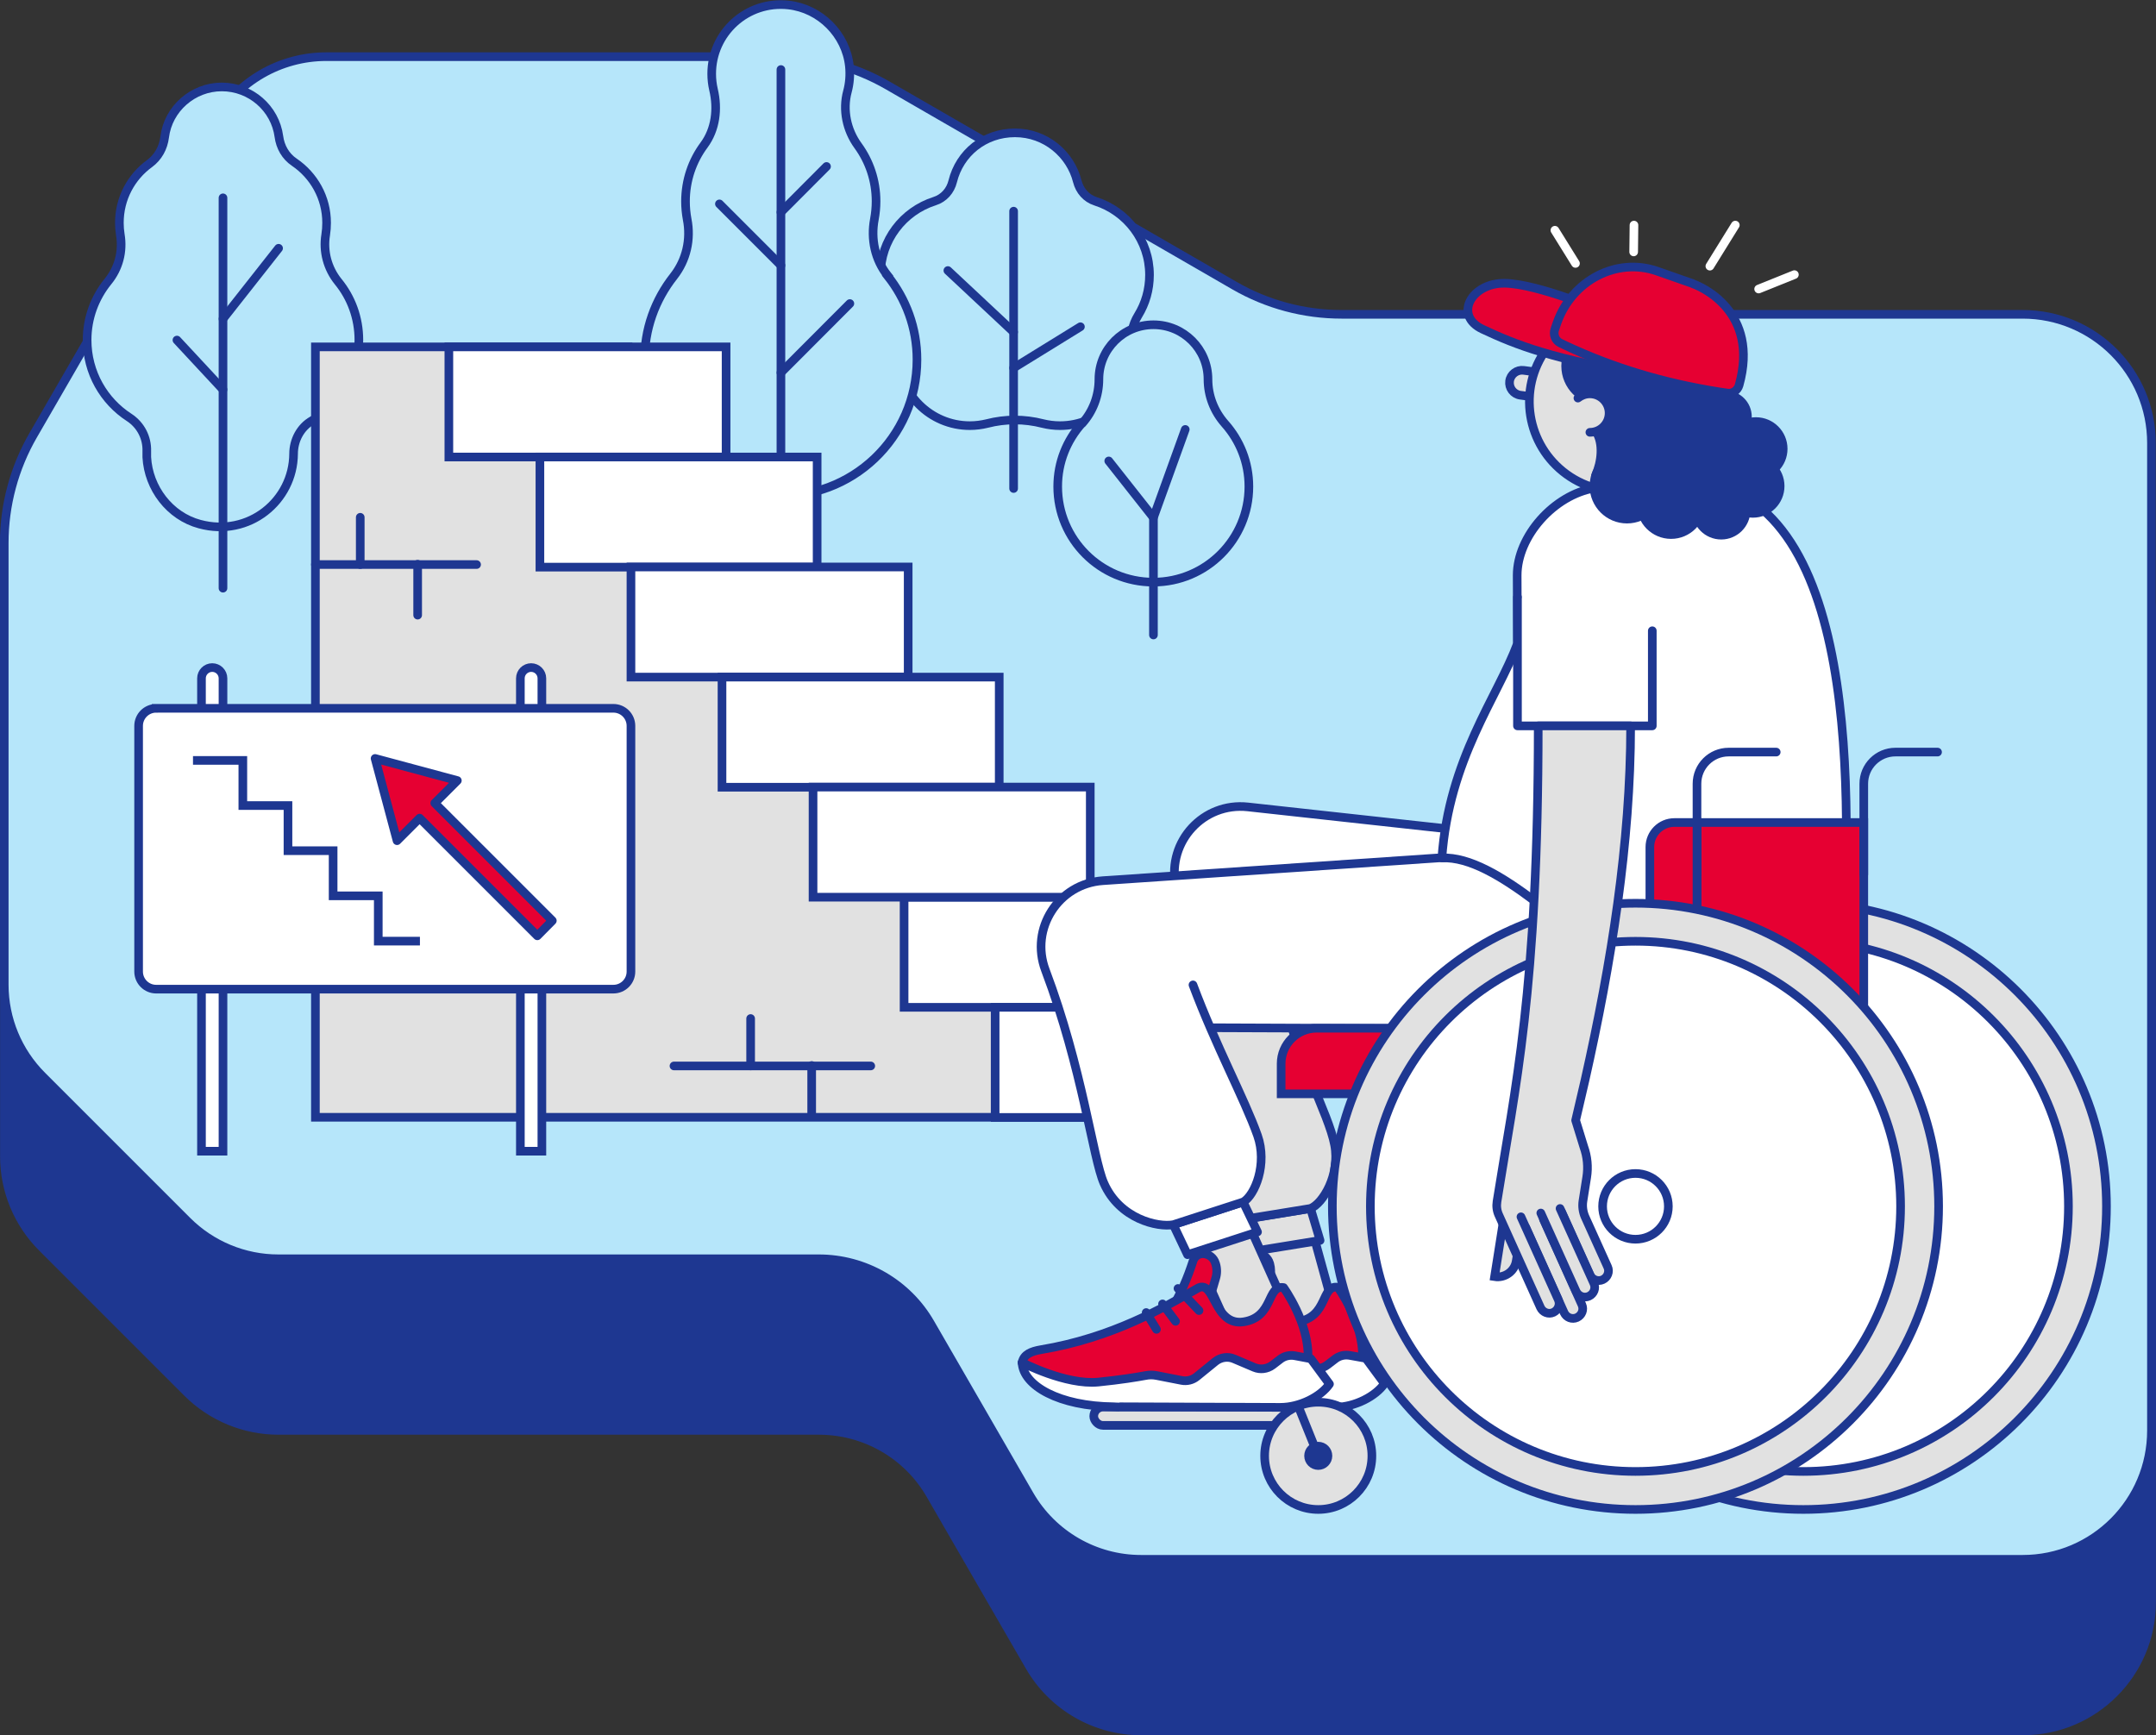 <?xml version="1.0" encoding="UTF-8"?>
<svg id="BARRIEREFREI" xmlns="http://www.w3.org/2000/svg" xmlns:xlink="http://www.w3.org/1999/xlink" viewBox="0 0 142.32 114.56">
  <rect x="0" y="0" width="142.32" height="114.56" fill="#333333" stroke="none"/>
  <defs>
    <style>
      .cls-1, .cls-2, .cls-3, .cls-4, .cls-5, .cls-6, .cls-7, .cls-8, .cls-9, .cls-10, .cls-11, .cls-12, .cls-13, .cls-14, .cls-15, .cls-16, .cls-17, .cls-18, .cls-19, .cls-20, .cls-21, .cls-22 {
        stroke-width: .57px;
      }

      .cls-1, .cls-2, .cls-3, .cls-4, .cls-5, .cls-6, .cls-7, .cls-8, .cls-9, .cls-10, .cls-11, .cls-13, .cls-14, .cls-15, .cls-16, .cls-17, .cls-18, .cls-19, .cls-20, .cls-21, .cls-22 {
        stroke: #1e3791;
      }

      .cls-1, .cls-4, .cls-5, .cls-6, .cls-7, .cls-8, .cls-9, .cls-10, .cls-14 {
        stroke-linejoin: round;
      }

      .cls-1, .cls-4, .cls-10, .cls-11, .cls-12, .cls-13, .cls-15, .cls-16, .cls-22 {
        stroke-linecap: round;
      }

      .cls-1, .cls-9, .cls-23, .cls-11, .cls-15, .cls-21 {
        fill: #e1e1e1;
      }

      .cls-2, .cls-3, .cls-15, .cls-16, .cls-22 {
        stroke-miterlimit: 10;
      }

      .cls-2, .cls-5, .cls-16 {
        fill: #b6e6fa;
      }

      .cls-3, .cls-8, .cls-20 {
        fill: #1e3791;
      }

      .cls-4, .cls-7, .cls-24, .cls-19 {
        fill: #fff;
      }

      .cls-6, .cls-18 {
        fill: #e60032;
      }

      .cls-10, .cls-12, .cls-13, .cls-14, .cls-17, .cls-22 {
        fill: none;
      }

      .cls-12 {
        stroke: #fff;
      }
    </style>
    <symbol id="Neues_Symbol_3" data-name="Neues Symbol 3" viewBox="0 0 142.32 114.56">
      <g>
        <path class="cls-3" d="m142.02,66.71s0,0,0,0v-26.12c0-4.7-3.81-8.5-8.5-8.5h-44.95c-2.49,0-4.93-.65-7.09-1.9l-22.88-13.21c-2.15-1.24-4.6-1.9-7.09-1.9L8.79,33.19c-4.7,0-8.5,4.75-8.5,9.45v33.7c0,2.26.9,4.42,2.49,6.01l9.59,9.59c1.59,1.59,3.76,2.49,6.01,2.49h35.68c3.04,0,5.85,1.62,7.36,4.25l6.55,11.34c1.52,2.63,4.33,4.25,7.36,4.25h58.2c4.7,0,8.5-3.81,8.5-8.5v-39.06s0,0,0,0Z"/>
        <path class="cls-2" d="m142.02,55.37s0,0,0,0v-26.12c0-4.7-3.81-8.5-8.5-8.5h-44.95c-2.49,0-4.93-.65-7.09-1.9l-22.88-13.21c-2.15-1.24-4.6-1.9-7.09-1.9h-29.97c-3.04,0-5.85,1.62-7.36,4.25L2.18,28.75c-1.24,2.15-1.9,4.6-1.9,7.09v29.17c0,2.26.9,4.42,2.49,6.01l9.59,9.59c1.59,1.59,3.76,2.49,6.01,2.49h35.68c3.04,0,5.85,1.62,7.36,4.25l6.55,11.34c1.52,2.63,4.33,4.25,7.36,4.25h58.2c4.7,0,8.5-3.81,8.5-8.5v-39.06s0,0,0,0Z"/>
        <g>
          <path class="cls-5" d="m74.68,22.9c-.09-.73.07-1.46.45-2.08.48-.78.75-1.69.75-2.67,0-2.28-1.5-4.2-3.56-4.86-.62-.2-1.05-.7-1.21-1.33-.45-1.78-2.08-3.19-4.11-3.19s-3.65,1.34-4.11,3.2c-.15.62-.59,1.12-1.2,1.31-2.07.66-3.57,2.58-3.57,4.86,0,.98.28,1.89.75,2.67.38.62.54,1.34.45,2.06-.02.15-.03.32-.03.5,0,2.61,2.12,4.73,4.73,4.73.39,0,.77-.05,1.14-.14,1.2-.31,2.46-.31,3.67,0,.36.09.75.14,1.14.14,2.61,0,4.73-2.12,4.73-4.73,0-.1,0-.26-.03-.48Z"/>
          <line class="cls-22" x1="66.91" y1="32.25" x2="66.91" y2="13.94"/>
          <line class="cls-22" x1="66.91" y1="21.92" x2="62.57" y2="17.86"/>
          <line class="cls-22" x1="66.91" y1="24.29" x2="71.32" y2="21.57"/>
        </g>
        <g>
          <path class="cls-5" d="m71.43,27.96c.72-.8,1.11-1.84,1.11-2.92,0,0,0,0,0,0,0-1.99,1.61-3.6,3.6-3.6s3.6,1.61,3.6,3.6c0,1.08.4,2.11,1.11,2.92.99,1.11,1.59,2.56,1.59,4.16,0,3.48-2.82,6.31-6.31,6.31s-6.31-2.82-6.31-6.31c0-1.6.6-3.05,1.59-4.16Z"/>
          <polyline class="cls-22" points="76.14 41.92 76.14 34.17 78.24 28.35"/>
          <line class="cls-22" x1="76.14" y1="34.17" x2="73.19" y2="30.43"/>
        </g>
        <g>
          <g>
            <path class="cls-5" d="m5.75,22.44c0,2.16,1.11,4.04,2.78,5.12.75.49,1.19,1.33,1.16,2.23,0,.13,0,.26,0,.39.11,2.04,1.51,3.89,3.49,4.42,3.25.88,6.18-1.54,6.2-4.64,0-.89.45-1.76,1.23-2.2,1.83-1.05,3.08-3.03,3.08-5.31,0-1.47-.51-2.81-1.37-3.86-.7-.87-1-1.99-.82-3.09.04-.26.06-.52.06-.79,0-1.67-.85-3.13-2.13-4-.58-.39-.93-1.01-1.02-1.7-.25-1.86-1.86-3.27-3.77-3.27s-3.54,1.44-3.77,3.31c-.09.71-.43,1.33-1,1.75-1.21.88-1.99,2.3-1.99,3.91,0,.26.02.52.06.77.19,1.12-.1,2.23-.82,3.11-.85,1.05-1.37,2.39-1.37,3.86Z"/>
            <line class="cls-22" x1="14.72" y1="38.83" x2="14.72" y2="13.06"/>
          </g>
          <line class="cls-22" x1="14.72" y1="21.05" x2="18.39" y2="16.39"/>
          <line class="cls-22" x1="14.72" y1="25.72" x2="11.68" y2="22.45"/>
        </g>
        <g>
          <path class="cls-16" d="m58.6,18.2c-.84-1.05-1.13-2.41-.88-3.73.07-.38.11-.78.11-1.18,0-1.37-.44-2.64-1.19-3.67s-1.03-2.36-.7-3.58c.14-.52.19-1.09.13-1.67-.22-2.1-1.93-3.81-4.02-4.04-2.75-.3-5.07,1.85-5.07,4.54,0,.36.04.71.12,1.05.3,1.27.14,2.62-.63,3.66-.77,1.04-1.22,2.33-1.22,3.72,0,.4.04.8.11,1.18.26,1.33-.05,2.69-.89,3.76-1.22,1.55-1.95,3.5-1.92,5.63.06,4.67,3.81,8.59,8.48,8.85,5.2.29,9.5-3.84,9.5-8.98,0-2.1-.73-4.01-1.94-5.53Z"/>
          <line class="cls-15" x1="51.55" y1="40.61" x2="51.55" y2="4.59"/>
          <line class="cls-15" x1="51.55" y1="17.52" x2="47.49" y2="13.46"/>
          <line class="cls-15" x1="51.55" y1="24.6" x2="56.1" y2="20.04"/>
          <line class="cls-15" x1="51.55" y1="14.01" x2="54.56" y2="10.99"/>
        </g>
        <g>
          <polygon class="cls-21" points="73.52 73.76 20.82 73.76 20.82 22.9 41.57 22.9 73.52 73.76"/>
          <g>
            <rect class="cls-19" x="59.68" y="59.23" width="18.3" height="7.27"/>
            <rect class="cls-19" x="29.63" y="22.9" width="18.3" height="7.27"/>
            <rect class="cls-19" x="35.64" y="30.17" width="18.3" height="7.27"/>
            <rect class="cls-19" x="41.65" y="37.43" width="18.3" height="7.27"/>
            <rect class="cls-19" x="47.66" y="44.7" width="18.3" height="7.27"/>
            <rect class="cls-19" x="53.67" y="51.96" width="18.3" height="7.27"/>
            <rect class="cls-19" x="65.69" y="66.5" width="18.3" height="7.27"/>
          </g>
          <g>
            <line class="cls-10" x1="20.82" y1="37.27" x2="31.46" y2="37.27"/>
            <line class="cls-10" x1="23.78" y1="37.27" x2="23.78" y2="34.15"/>
            <line class="cls-10" x1="27.57" y1="37.25" x2="27.57" y2="40.61"/>
          </g>
          <g>
            <line class="cls-10" x1="44.49" y1="70.37" x2="57.48" y2="70.37"/>
            <line class="cls-10" x1="49.55" y1="70.37" x2="49.55" y2="67.24"/>
            <line class="cls-10" x1="53.58" y1="70.34" x2="53.58" y2="73.7"/>
          </g>
        </g>
        <g>
          <g>
            <path class="cls-19" d="m13.3,76v-31.22c0-.39.32-.71.71-.71s.71.32.71.71v31.22h-1.42Z"/>
            <path class="cls-19" d="m34.35,76v-31.22c0-.39.32-.71.71-.71s.71.32.71.71v31.22h-1.42Z"/>
          </g>
          <path class="cls-19" d="m10.31,46.76h30.18c.64,0,1.16.52,1.16,1.16v16.22c0,.64-.52,1.16-1.16,1.16H10.31c-.64,0-1.16-.52-1.16-1.16v-16.22c0-.64.52-1.16,1.16-1.16Z"/>
          <polyline class="cls-19" points="12.74 50.2 16.03 50.2 16.03 53.18 19.01 53.18 19.01 56.16 21.99 56.16 21.99 59.14 24.97 59.14 24.97 62.13 27.72 62.13"/>
          <polygon class="cls-6" points="30.19 51.53 24.76 50.07 26.21 55.5 27.7 54.01 35.47 61.78 36.46 60.78 28.7 53.02 30.19 51.53"/>
        </g>
        <g>
          <g>
            <g>
              <polygon id="SVGID" class="cls-23" points="82.35 80.9 84.53 88.8 88.58 88.36 86.41 80.47 82.35 80.9"/>
              <polygon id="SVGID-2" data-name="SVGID" class="cls-14" points="82.35 80.9 84.53 88.8 88.58 88.36 86.41 80.47 82.35 80.9"/>
            </g>
            <g>
              <path class="cls-7" d="m83.56,85.29l.26-.92c.09-.31.08-.63,0-.93l-.02-.06c-.1-.34-.4-.58-.75-.62h0c-.32-.03-.62.16-.72.47-.38,1.18-.73,2.05-1.56,3.43"/>
              <path class="cls-6" d="m71.08,90c.1-.55.61-.74,1.24-.85,4.68-.8,8.09-2.81,10.37-4.13,1.1-.51,1.03,2.56,3.01,2.23s1.49-2.44,2.61-2.27c0,0,1.7,2.32,1.63,4.63l-1.26,1.44-15.67.55-1.93-1.6Z"/>
              <line class="cls-10" x1="81.34" y1="85.06" x2="82.74" y2="86.51"/>
              <line class="cls-10" x1="80.33" y1="86.09" x2="81.19" y2="87.23"/>
              <line class="cls-10" x1="79.25" y1="86.66" x2="79.93" y2="87.77"/>
              <g>
                <path id="SVGID-3" data-name="SVGID" class="cls-24" d="m88.14,92.89h-10.59c-.08.03-.32,0-.4,0-3.61-.02-6-1.36-6.07-2.89,0,0,2.88,1.49,5.04,1.27,1.49-.15,2.58-.34,3.11-.45.25-.05.5-.05.75,0l1.64.32c.35.07.72-.02,1-.25l1.23-1.01c.35-.28.82-.35,1.24-.18l1.33.56c.4.17.86.11,1.21-.16l.51-.39c.27-.21.62-.29.96-.23l1.06.19,1.23,1.67c-.57.83-1.94,1.55-3.23,1.56Z"/>
                <path id="SVGID-4" data-name="SVGID" class="cls-14" d="m88.14,92.89h-10.59c-.08.03-.32,0-.4,0-3.61-.02-6-1.36-6.07-2.89,0,0,2.88,1.49,5.04,1.27,1.49-.15,2.58-.34,3.11-.45.25-.05.5-.05.75,0l1.64.32c.35.07.72-.02,1-.25l1.23-1.01c.35-.28.82-.35,1.24-.18l1.33.56c.4.17.86.11,1.21-.16l.51-.39c.27-.21.62-.29.96-.23l1.06.19,1.23,1.67c-.57.83-1.94,1.55-3.23,1.56Z"/>
              </g>
            </g>
            <polygon class="cls-9" points="87.14 81.89 82.35 82.67 81.72 80.57 86.51 79.78 87.14 81.89"/>
            <path class="cls-4" d="m77.86,59.94c-.08-.5-.16-1.01-.26-1.52-.54-2.88,1.85-5.47,4.77-5.15l30.27,3.32-4.52,11.23-20.39-3.72"/>
            <path class="cls-1" d="m84.56,65.12c1,4.79,3.14,8.34,3.54,10.47.37,1.97-.77,3.87-1.6,4.19l-4.79.78c-1.02.03-3.44-.91-4.11-3.41-.43-1.61-.27-6.82-1.38-12.97"/>
          </g>
          <g>
            <rect class="cls-21" x="72.2" y="92.89" width="13.64" height="1.21" rx=".61" ry=".61"/>
            <circle class="cls-21" cx="119.04" cy="79.64" r="20.01"/>
            <circle class="cls-19" cx="119.04" cy="79.64" r="17.5"/>
            <circle class="cls-21" cx="87.02" cy="96.11" r="3.54"/>
            <circle class="cls-20" cx="87.02" cy="96.11" r=".64"/>
            <path class="cls-13" d="m84.91,85.65v3.98c0,.83.16,1.64.47,2.41l1.64,4.07"/>
          </g>
          <g>
            <g>
              <rect class="cls-4" x="107.34" y="30.28" width="4.91" height="2.34"/>
              <g>
                <g>
                  <polygon id="SVGID-5" data-name="SVGID" class="cls-23" points="78.13 81.08 81.48 88.55 85.42 87.51 82.07 80.04 78.13 81.08"/>
                  <polygon id="SVGID-6" data-name="SVGID" class="cls-14" points="78.13 81.08 81.48 88.55 85.42 87.51 82.07 80.04 78.13 81.08"/>
                </g>
                <g>
                  <path class="cls-6" d="m79.98,85.3l.27-.92c.09-.3.09-.63,0-.93l-.02-.06c-.1-.34-.4-.58-.75-.62h0c-.32-.04-.62.16-.72.46-.39,1.18-.74,2.05-1.57,3.43"/>
                  <path class="cls-6" d="m67.47,89.95c.11-.55.61-.74,1.25-.85,4.68-.78,8.1-2.77,10.39-4.08,1.1-.51,1.02,2.56,3,2.24s1.5-2.43,2.62-2.26c0,0,1.69,2.33,1.61,4.63l-1.27,1.44-15.68.49-1.93-1.61Z"/>
                  <line class="cls-10" x1="77.76" y1="85.06" x2="79.15" y2="86.52"/>
                  <line class="cls-10" x1="76.74" y1="86.08" x2="77.6" y2="87.23"/>
                  <line class="cls-10" x1="75.66" y1="86.65" x2="76.34" y2="87.76"/>
                  <g>
                    <path id="SVGID-7" data-name="SVGID" class="cls-24" d="m84.52,92.91l-10.59-.04c-.08.03-.32,0-.4,0-3.61-.03-6-1.39-6.06-2.92,0,0,2.88,1.5,5.03,1.29,1.49-.15,2.58-.33,3.11-.43.25-.05.5-.05.75,0l1.64.32c.35.07.72-.02,1-.25l1.23-1c.35-.28.83-.35,1.24-.17l1.32.56c.4.17.86.11,1.21-.15l.51-.39c.27-.21.62-.29.96-.23l1.06.2,1.23,1.67c-.57.83-1.95,1.54-3.24,1.54Z"/>
                    <path id="SVGID-8" data-name="SVGID" class="cls-14" d="m84.52,92.91l-10.59-.04c-.08.03-.32,0-.4,0-3.61-.03-6-1.39-6.06-2.92,0,0,2.88,1.5,5.03,1.29,1.49-.15,2.58-.33,3.11-.43.25-.05.5-.05.75,0l1.64.32c.35.07.72-.02,1-.25l1.23-1c.35-.28.83-.35,1.24-.17l1.32.56c.4.17.86.11,1.21-.15l.51-.39c.27-.21.62-.29.96-.23l1.06.2,1.23,1.67c-.57.83-1.95,1.54-3.24,1.54Z"/>
                  </g>
                </g>
                <polygon class="cls-7" points="83.01 81.33 78.39 82.83 77.45 80.85 82.06 79.35 83.01 81.33"/>
                <path class="cls-4" d="m78.75,65.02c1.51,4.04,3.4,7.52,4.26,9.94.67,1.89-.17,3.94-.94,4.39l-4.62,1.5c-1.01.19-3.54-.37-4.58-2.74-.73-1.65-1.41-7.57-3.86-14.06-1.04-2.74.86-5.71,3.79-5.91l30.38-2.06-2.48,11.85-20.73-.08"/>
              </g>
              <path class="cls-4" d="m121.45,66.52c-9.2,1.17-9.75.78-13.4-1.75-4.25-2.95-9.25-8.3-12.87-8.13.47-6.55,3.67-10.61,4.99-14.15,0-1.5-.02-2.12-.02-4.51,0-2.57,2.42-5.31,5.11-5.76,3.91-.65,5.34-1.48,9.04.12,9.38,4.07,7.6,25.4,7.15,34.18Z"/>
              <polyline class="cls-4" points="109.07 41.64 109.07 47.92 100.17 47.92 100.17 39.42"/>
              <g>
                <path class="cls-11" d="m99.65,25.16c-.06.45.26.87.71.93l2.57.34c.45.06.87-.26.93-.71h0c.06-.45-.26-.87-.71-.93l-2.57-.34c-.45-.06-.87.26-.93.71h0Z"/>
                <path class="cls-11" d="m111.68,29.98c-1.92,2.65-5.62,3.25-8.27,1.33-2.65-1.92-3.25-5.62-1.33-8.27,1.92-2.65,5.62-3.25,8.27-1.33s3.25,5.62,1.33,8.27Z"/>
                <circle class="cls-8" cx="111.6" cy="22.59" r="1.3"/>
                <circle class="cls-8" cx="105.7" cy="24.16" r="2.35"/>
                <circle class="cls-8" cx="112.47" cy="24.63" r="1.44"/>
                <circle class="cls-8" cx="109.98" cy="21.39" r="1.26"/>
                <circle class="cls-8" cx="105.82" cy="22.25" r="2.27"/>
                <circle class="cls-8" cx="109.07" cy="24.68" r="3.89"/>
                <circle class="cls-8" cx="107.63" cy="19.42" r="1.44"/>
                <circle class="cls-8" cx="113.91" cy="27.51" r="1.44"/>
                <circle class="cls-8" cx="107.32" cy="29.27" r="1.44"/>
                <circle class="cls-8" cx="113.62" cy="33.69" r="1.64"/>
                <circle class="cls-8" cx="115.91" cy="29.63" r="1.8"/>
                <circle class="cls-8" cx="109.88" cy="20.63" r="1.65"/>
                <circle class="cls-8" cx="107.4" cy="32.09" r="2.18"/>
                <path class="cls-8" d="m105.34,28.47c.54.8.36,2.07.01,2.85-.45,1.01,2.75.35,2.75.35l-.37-2.4-2.39-.8Z"/>
                <circle class="cls-8" cx="110.31" cy="33.3" r="1.99"/>
                <circle class="cls-8" cx="111.75" cy="29.63" r="3.56"/>
                <circle class="cls-8" cx="115.71" cy="32.09" r="1.8"/>
                <path class="cls-11" d="m104.16,26.28c.22-.17.49-.28.79-.28.7,0,1.27.57,1.27,1.27s-.57,1.27-1.27,1.27"/>
                <g>
                  <path class="cls-6" d="m105.84,20.58s-4.3-1.84-6.5-1.88-3.41,2.12-1.48,3.03c2.21,1.04,4.69,2.02,10.89,3.02"/>
                  <path class="cls-6" d="m111.76,18.73l-2.37-.83c-2.66-.93-5.62.6-6.61,3.42l-.14.41c-.13.36.03.75.35.91l.35.17c3.09,1.45,6.46,2.48,10.15,3.06l.54.08c.34.05.67-.17.77-.52,1.36-4.85-2.51-6.51-3.04-6.69Z"/>
                </g>
              </g>
            </g>
            <line class="cls-12" x1="107.84" y1="16.63" x2="107.86" y2="14.86"/>
            <line class="cls-12" x1="104" y1="17.39" x2="102.64" y2="15.2"/>
            <line class="cls-12" x1="112.87" y1="17.57" x2="114.55" y2="14.86"/>
            <line class="cls-12" x1="116.09" y1="19.08" x2="118.45" y2="18.13"/>
          </g>
          <g>
            <rect class="cls-18" x="112.02" y="54.3" width="11.01" height="18.27"/>
            <path class="cls-13" d="m112.02,57.73v-5.99c0-1.16.94-2.09,2.09-2.09h3.14"/>
            <path class="cls-13" d="m123.03,57.73v-5.99c0-1.16.94-2.09,2.09-2.09h2.78"/>
            <path class="cls-18" d="m86.91,67.88h21.29c1.29,0,2.34,1.05,2.34,2.34v1.99h-25.97v-1.99c0-1.29,1.05-2.34,2.34-2.34Z"/>
            <path class="cls-18" d="m110.52,54.3h1.5v18.27h-3.11v-16.65c0-.89.72-1.62,1.62-1.62Z"/>
            <circle class="cls-21" cx="107.96" cy="79.64" r="20.01"/>
            <circle class="cls-19" cx="107.96" cy="79.64" r="17.5"/>
            <circle class="cls-17" cx="107.96" cy="79.64" r="2.17"/>
          </g>
          <g>
            <path class="cls-15" d="m99.44,79.35l-.78,4.93c.68.11,1.33-.36,1.43-1.04l.13-.81,3.69-.94.81-4.81-.5-1.94"/>
            <path class="cls-15" d="m100.72,81.04l2.53,5.62c.15.32.52.47.85.32h0c.32-.15.47-.52.32-.85l-2.53-5.62"/>
            <path class="cls-15" d="m101.04,80.19"/>
            <path class="cls-1" d="m100.4,80.33l2.46,5.46c.15.32,0,.7-.32.85h0c-.32.15-.7,0-.85-.32l-2.75-6.1c-.13-.28-.17-.59-.12-.9,1.16-7.35,2.72-13.89,2.72-31.4h6.1c0,7.72-1.28,15.69-3.01,23.38l-.62,2.66.54,1.75c.23.64.3,1.33.19,2.01l-.25,1.58c-.05.35,0,.71.14,1.03l1.49,3.3c.15.32,0,.7-.32.85h0c-.32.15-.7,0-.85-.32l-1.88-4.17"/>
            <path class="cls-15" d="m101.71,80.08l2.33,5.17c.15.32.52.47.85.32h0c.32-.15.47-.52.32-.85l-2.23-4.94"/>
          </g>
        </g>
      </g>
    </symbol>
  </defs>
  <use width="142.32" height="114.56" xlink:href="#Neues_Symbol_3"/>
</svg>